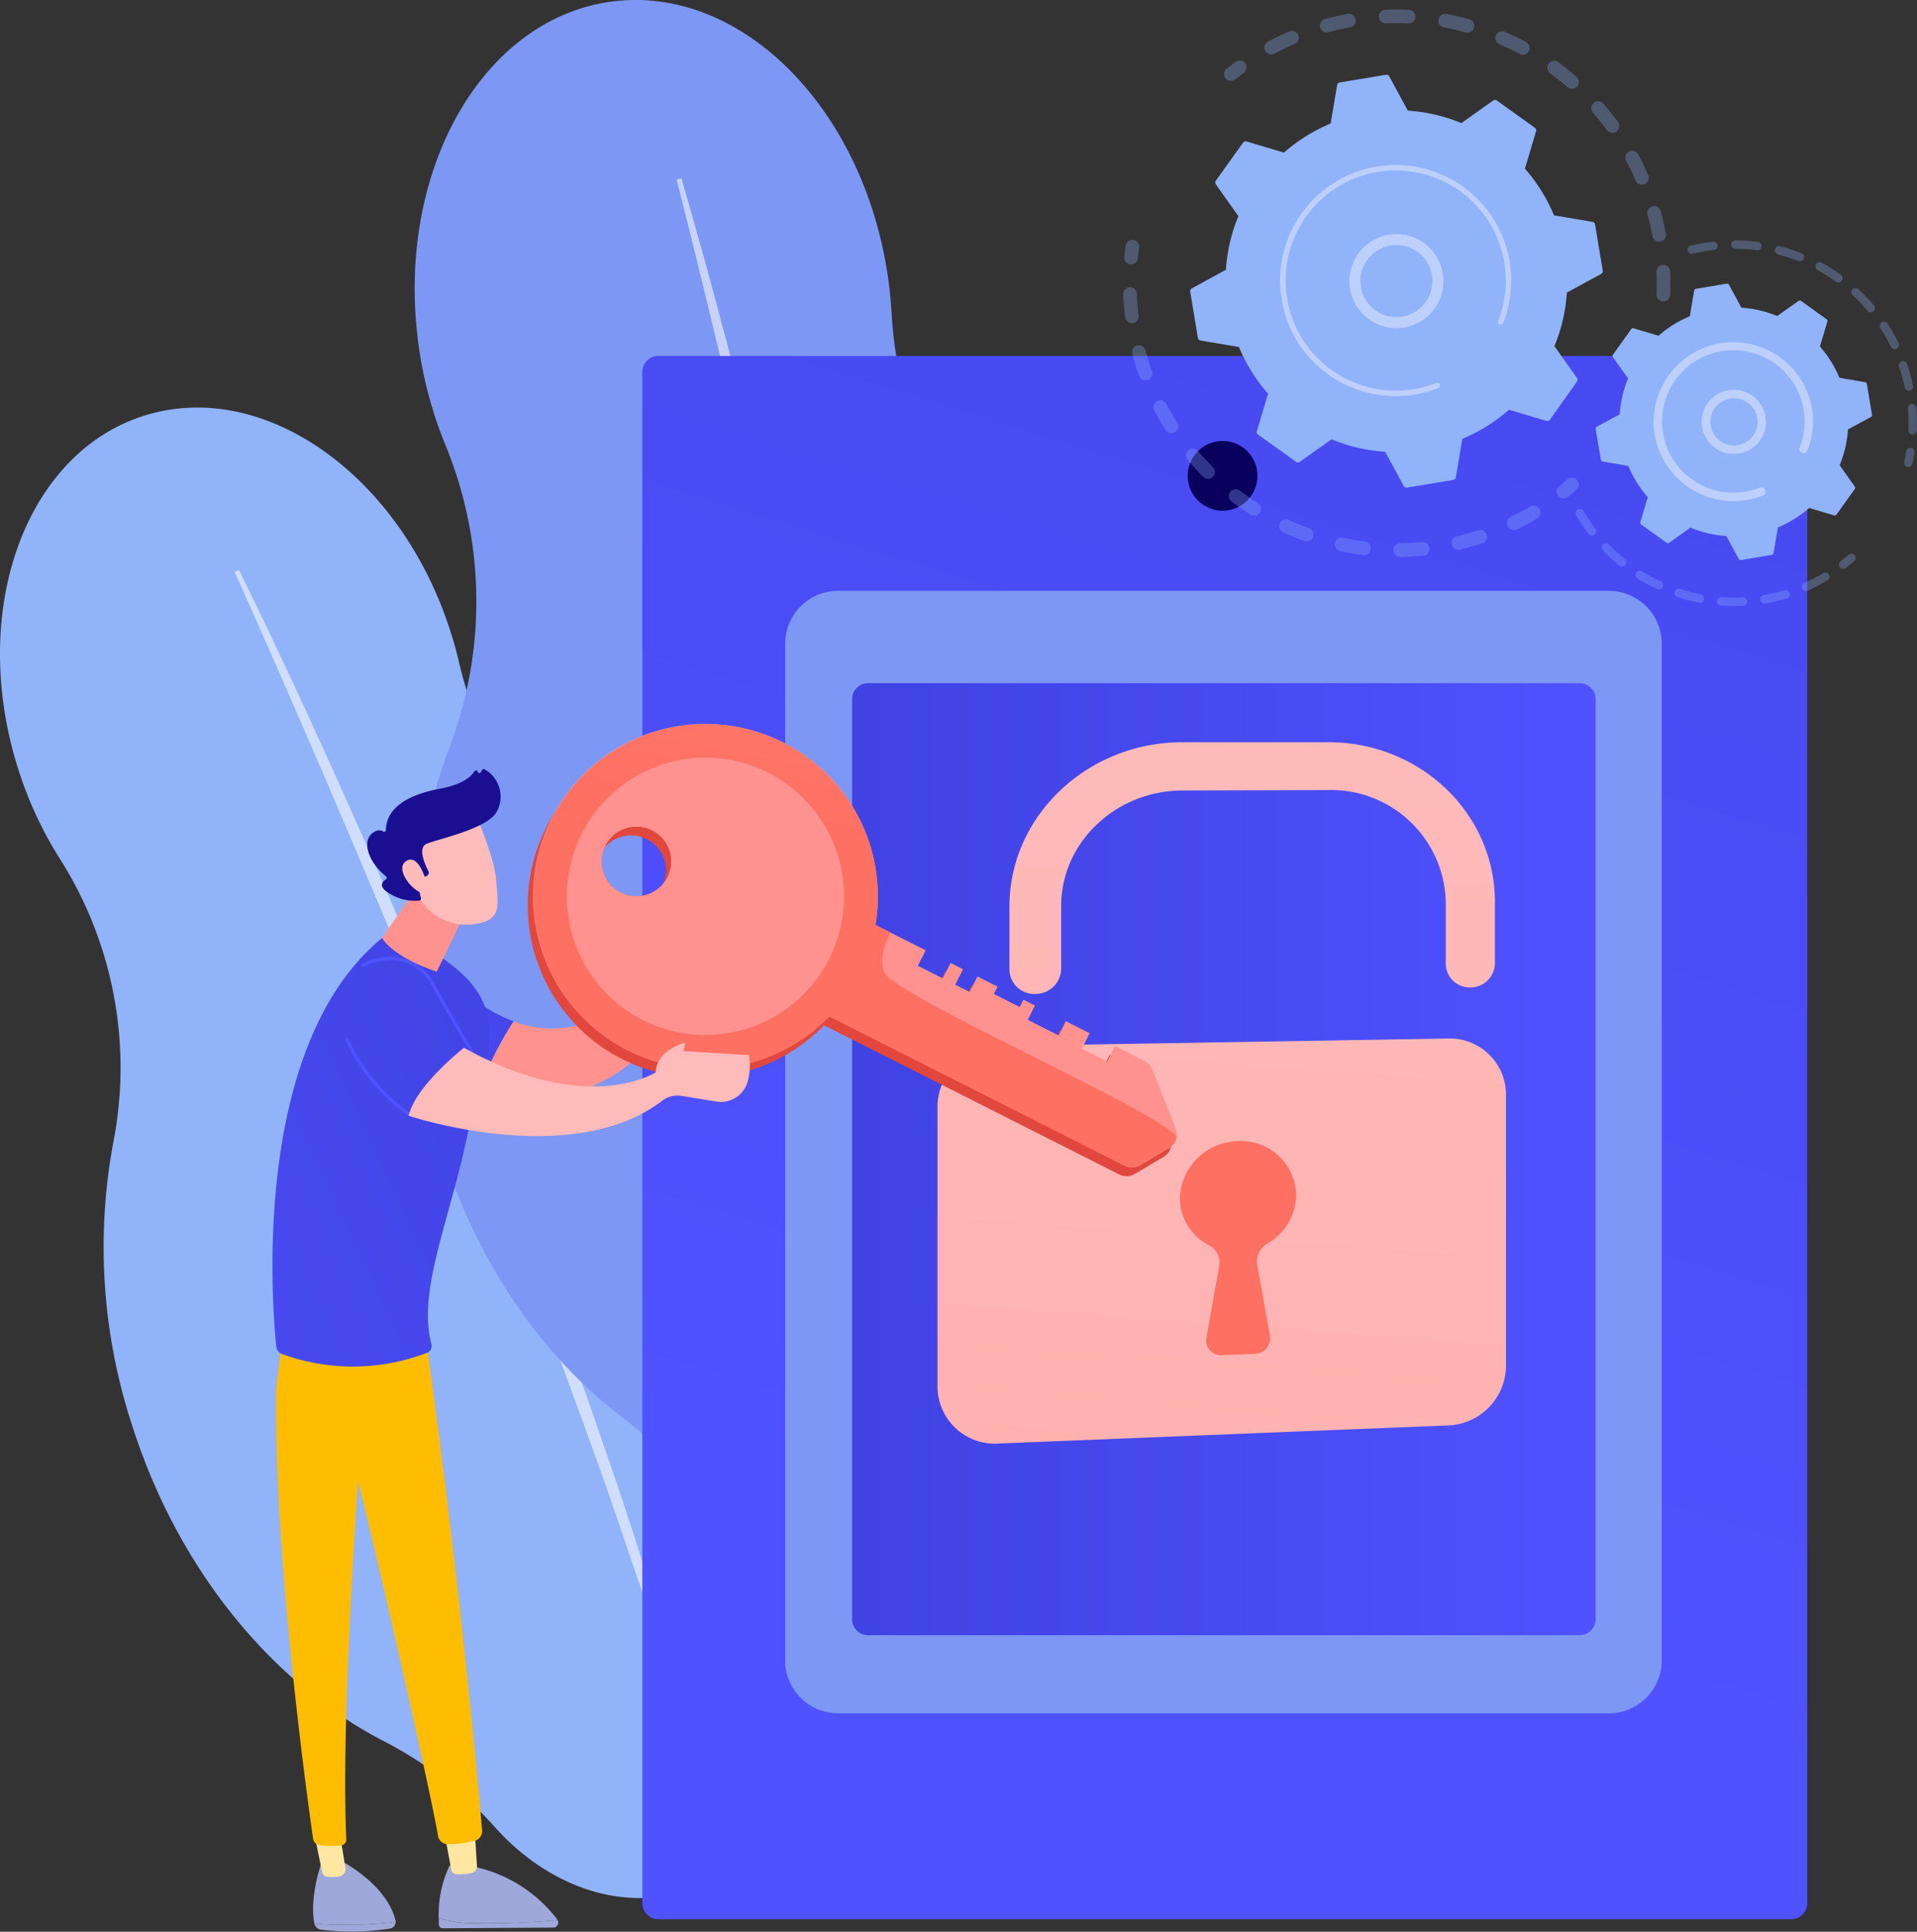 <svg xmlns="http://www.w3.org/2000/svg" xmlns:xlink="http://www.w3.org/1999/xlink" width="218.344" height="219.973" viewBox="0 0 218.344 219.973"><rect x="0" y="0" width="218.344" height="219.973" fill="#333333" stroke="none"/><defs><style>.a{fill:#91b3fa;}.b{fill:#fff;opacity:0.57;}.c{fill:#7d97f4;}.d{fill:url(#a);}.e{fill:url(#b);}.f{fill:url(#c);}.g{fill:url(#d);}.h{fill:url(#e);}.i{fill:url(#f);}.j{fill:#9fa8da;}.k{fill:#ffe7a1;}.l{fill:#febd00;}.m{fill:url(#g);}.n{fill:url(#h);}.o{fill:url(#i);}.p{fill:url(#j);}.q{fill:url(#k);}.r{fill:url(#l);}.s{fill:url(#m);}.t{fill:url(#n);}.u{fill:url(#o);}.v{fill:url(#p);}.w{fill:url(#q);}.x{fill:url(#r);}.y{fill:url(#s);}.z{fill:url(#t);}.aa{fill:url(#u);}.ab{fill:url(#v);}.ac{fill:url(#w);}.ad{opacity:0.3;}.ae{fill:#bdd0fb;}</style><linearGradient id="a" x1="0.795" y1="-0.783" x2="0.434" y2="0.786" gradientUnits="objectBoundingBox"><stop offset="0" stop-color="#4042e2"/><stop offset="1" stop-color="#4f52ff"/></linearGradient><linearGradient id="b" x1="0" y1="0.5" x2="1" y2="0.5" xlink:href="#a"/><linearGradient id="c" x1="1.348" y1="-1.457" x2="4.592" y2="-8.942" gradientUnits="objectBoundingBox"><stop offset="0" stop-color="#09005d"/><stop offset="1" stop-color="#1a0f91"/></linearGradient><linearGradient id="d" x1="0.642" y1="-0.891" x2="-0.254" y2="7.822" gradientUnits="objectBoundingBox"><stop offset="0" stop-color="#febbba"/><stop offset="1" stop-color="#ff928e"/></linearGradient><linearGradient id="e" x1="0.576" y1="-0.265" x2="-0.473" y2="13.758" xlink:href="#d"/><linearGradient id="f" x1="1.188" y1="-0.291" x2="7.611" y2="-7.225" gradientUnits="objectBoundingBox"><stop offset="0" stop-color="#fe7062"/><stop offset="1" stop-color="#ff928e"/></linearGradient><linearGradient id="g" x1="2.252" y1="-0.791" x2="-2.568" y2="2.343" xlink:href="#a"/><linearGradient id="h" x1="1.22" y1="-0.107" x2="-1.203" y2="2.12" xlink:href="#a"/><linearGradient id="i" x1="-17.79" y1="1.219" x2="-17.399" y2="0.33" xlink:href="#d"/><linearGradient id="j" x1="1.313" y1="-4.693" x2="1.051" y2="-3.019" xlink:href="#a"/><linearGradient id="k" x1="0.887" y1="-2.921" x2="0.735" y2="-1.559" xlink:href="#a"/><linearGradient id="l" x1="-16.533" y1="0.277" x2="-18.792" y2="1.878" xlink:href="#d"/><linearGradient id="m" x1="-12.352" y1="0.152" x2="-11.602" y2="1.129" xlink:href="#c"/><linearGradient id="n" x1="-68.513" y1="-0.685" x2="-73.055" y2="1.781" xlink:href="#d"/><linearGradient id="o" x1="-114.277" y1="-0.444" x2="-102.309" y2="3.611" xlink:href="#d"/><linearGradient id="p" x1="-8.415" y1="-0.123" x2="-7.482" y2="1.014" xlink:href="#d"/><linearGradient id="q" x1="-70.057" y1="0.261" x2="-62.852" y2="2.697" xlink:href="#d"/><linearGradient id="r" x1="-0.777" y1="0.529" x2="-1.413" y2="2.467" gradientUnits="objectBoundingBox"><stop offset="0" stop-color="#e1473d"/><stop offset="1" stop-color="#e9605a"/></linearGradient><linearGradient id="s" x1="4.281" y1="-4.156" x2="3.694" y2="-2.497" xlink:href="#f"/><linearGradient id="t" x1="-2.365" y1="1.376" x2="-1.337" y2="3.787" gradientUnits="objectBoundingBox"><stop offset="0" stop-color="#ff9085"/><stop offset="1" stop-color="#fb6fbb"/></linearGradient><linearGradient id="u" x1="0.594" y1="0.278" x2="0.933" y2="-0.972" xlink:href="#f"/><linearGradient id="v" x1="1.69" y1="-1.805" x2="1.556" y2="-1.545" xlink:href="#f"/><linearGradient id="w" x1="-3.866" y1="15.575" x2="-4.67" y2="20.677" xlink:href="#d"/></defs><g transform="translate(-1.553)"><g transform="translate(1.553 0)"><g transform="translate(0 46.409)"><path class="a" d="M179.214,266.935c-4.741-14.888-13.921-26.755-24.789-33.731a44.23,44.23,0,0,1-19.311-27.167q-.4-1.772-.975-3.544c-5.7-17.908-21.349-28.911-34.944-24.583S79.2,200.265,84.909,218.173a43.826,43.826,0,0,0,4.645,10.044,44.353,44.353,0,0,1,6.2,32.288,65.086,65.086,0,0,0,2.109,32.344c5.3,16.648,16.148,29.522,28.705,36a43.651,43.651,0,0,1,12.581,9.727c5.9,6.619,14.2,9.727,21.832,7.3,8.237-2.624,13.374-10.956,13.746-20.691a46.466,46.466,0,0,1,3.615-16C183.321,297.146,184.01,281.989,179.214,266.935Z" transform="translate(-82.822 -176.968)"/><path class="b" d="M140.559,216.544c5.549,11.273,10.726,22.712,15.776,34.2,1.268,2.87,2.481,5.763,3.71,8.657l1.839,4.336,1.807,4.352c1.189,2.9,2.426,5.795,3.583,8.712l3.48,8.752c2.243,5.866,4.534,11.709,6.675,17.615,1.07,2.949,2.2,5.882,3.211,8.855l3.076,8.9c3.98,11.915,7.658,23.933,10.718,36.117l-.523.135-2.64-9.029-.658-2.259-.713-2.243-1.427-4.479-1.419-4.479c-.468-1.5-1-2.973-1.5-4.455-1.015-2.965-2.006-5.938-3.036-8.9-4.209-11.812-8.57-23.568-13.175-35.229-2.347-5.811-4.645-11.645-7.032-17.448l-1.776-4.352-1.815-4.336c-1.213-2.894-2.418-5.787-3.655-8.665q-3.639-8.669-7.412-17.3-3.734-8.633-7.587-17.218Z" transform="translate(-113.341 -198.067)"/></g><g transform="translate(46.93)"><path class="c" d="M272.481,184.347c-2.22-16.259-9.545-30.2-19.486-39.383a46.564,46.564,0,0,1-15.022-31.6c-.071-1.268-.19-2.553-.365-3.845-2.664-19.557-16.806-33.779-31.591-31.765s-24.607,19.5-21.935,39.058a46.417,46.417,0,0,0,2.981,11.233,46.752,46.752,0,0,1,.587,34.516,68.71,68.71,0,0,0-3.631,33.842c2.481,18.186,11.344,33.462,23.124,42.436a45.773,45.773,0,0,1,11.217,12.343c4.883,7.912,12.89,12.636,21.182,11.5,8.95-1.221,15.744-8.91,17.868-18.907A49.062,49.062,0,0,1,264,227.884C271.292,216.334,274.725,200.788,272.481,184.347Z" transform="translate(-183.342 -77.565)"/><path class="b" d="M248.436,121.033c3.694,12.66,6.976,25.431,10.123,38.234.785,3.2,1.522,6.413,2.275,9.624l1.118,4.82,1.078,4.828c.706,3.219,1.459,6.429,2.132,9.656l2.014,9.687c1.26,6.469,2.576,12.938,3.718,19.43.571,3.25,1.213,6.485,1.72,9.743l1.57,9.767c1.966,13.041,3.6,26.145,4.566,39.3l-.563.048-1.1-9.814-.27-2.458-.333-2.45-.674-4.891-.658-4.891c-.214-1.633-.5-3.258-.737-4.883-.515-3.25-1-6.508-1.53-9.759q-3.318-19.466-7.254-38.829c-1.379-6.437-2.7-12.89-4.122-19.319l-1.054-4.828-1.094-4.82c-.729-3.211-1.451-6.421-2.212-9.624q-2.2-9.632-4.534-19.232-2.295-9.608-4.725-19.184Z" transform="translate(-217.754 -100.739)"/></g></g><g transform="translate(74.711 40.533)"><path class="d" d="M370.368,342.4H241.342a1.824,1.824,0,0,1-1.823-1.823V166.206a1.824,1.824,0,0,1,1.823-1.823H370.376a1.824,1.824,0,0,1,1.823,1.823V340.569A1.832,1.832,0,0,1,370.368,342.4Z" transform="translate(-239.518 -164.382)"/><path class="c" d="M368.191,349.494H280.4a6.022,6.022,0,0,1-6.025-6.025V227.7a6.022,6.022,0,0,1,6.025-6.025h87.788a6.022,6.022,0,0,1,6.025,6.025V343.469A6.027,6.027,0,0,1,368.191,349.494Z" transform="translate(-258.103 -194.925)"/><path class="e" d="M373.569,352.6H292.5A1.807,1.807,0,0,1,290.7,350.8V246a1.807,1.807,0,0,1,1.807-1.807h81.066A1.807,1.807,0,0,1,375.376,246V350.8A1.807,1.807,0,0,1,373.569,352.6Z" transform="translate(-266.802 -206.929)"/><circle class="f" cx="3.972" cy="3.972" r="3.972" transform="translate(62.119 9.679)"/><path class="g" d="M369.646,330.869l-51.069.848a6.992,6.992,0,0,0-7.047,6.754v32.162a6.532,6.532,0,0,0,7.047,6.35l51.069-2.053a6.852,6.852,0,0,0,6.635-6.675V337.171A6.391,6.391,0,0,0,369.646,330.869Z" transform="translate(-277.91 -253.14)"/><path class="h" d="M381.59,286.524a2.713,2.713,0,0,1-2.806-2.664v-7.04a13.053,13.053,0,0,0-13.366-12.771l-16.64.048c-7.587.024-13.8,5.922-13.8,13.144v7.206a2.911,2.911,0,0,1-2.941,2.814,2.812,2.812,0,0,1-2.949-2.735V277.3c0-10.314,8.887-18.7,19.692-18.7h16.64c10.5,0,18.962,8.149,18.962,18.17v7.016A2.783,2.783,0,0,1,381.59,286.524Z" transform="translate(-287.27 -214.614)"/><path class="i" d="M383.916,362.033a6.284,6.284,0,0,0-6.913-6.12,6.745,6.745,0,0,0-6.31,6.12A6.061,6.061,0,0,0,374,367.764a2.229,2.229,0,0,1,1.15,2.4l-1.459,8.181a1.657,1.657,0,0,0,1.752,1.918l3.75-.135a1.791,1.791,0,0,0,1.744-2.037l-1.459-8.11a2.4,2.4,0,0,1,1.213-2.457A6.435,6.435,0,0,0,383.916,362.033Z" transform="translate(-309.446 -266.484)"/></g><g transform="translate(32.586 82.414)"><g transform="translate(0.398 66.082)"><path class="j" d="M168.605,538.324a.658.658,0,0,0-.024-.214c-1.062-4.2-6.318-6.81-6.318-6.81l-2.077.159c-1.2,3.7-1.046,5.969-.848,6.984.008.032.016.056.024.079A49.113,49.113,0,0,0,168.605,538.324Z" transform="translate(-154.973 -467.96)"/><path class="j" d="M159.526,546.543a.893.893,0,0,0,.658.666,28.5,28.5,0,0,0,7.959-.111.754.754,0,0,0,.626-.753A49.112,49.112,0,0,1,159.526,546.543Z" transform="translate(-155.145 -475.981)"/><path class="k" d="M159.509,525l.88,4.249a.688.688,0,0,0,.595.571,5.7,5.7,0,0,0,1.364-.024.873.873,0,0,0,.69-1.023l-.61-3.773Z" transform="translate(-155.136 -464.602)"/><path class="j" d="M193.975,545.98a12.381,12.381,0,0,1-4.106-.587c0,.23,0,.46.008.706a.456.456,0,0,0,.436.46l12.628-.079a.577.577,0,0,0,.468-.84C201.744,545.774,197.527,546.083,193.975,545.98Z" transform="translate(-171.322 -475.474)"/><path class="j" d="M203.4,538.85l-.048-.1a16.094,16.094,0,0,0-9.568-6.009l-2.7-.087a12.954,12.954,0,0,0-1.221,5.946,12.38,12.38,0,0,0,4.106.587C197.527,539.294,201.744,538.985,203.4,538.85Z" transform="translate(-171.322 -468.685)"/><path class="k" d="M191.16,523.216c.04.2.6,3.219.817,4.392a.6.6,0,0,0,.523.5,6.228,6.228,0,0,0,1.847-.143.794.794,0,0,0,.555-.832l-.3-4.78Z" transform="translate(-172.01 -463.19)"/><path class="l" d="M167.247,399.865s3.7,25.455,6.382,55.746a1.157,1.157,0,0,1-.951,1.173,14.09,14.09,0,0,1-3.012.349,1.117,1.117,0,0,1-1.062-.935c-.912-5.343-7.412-34-9.117-40.311,0,0-1.958,26.795-1.332,40.7a.653.653,0,0,1-.579.682,11,11,0,0,1-2.418-.008.876.876,0,0,1-.785-.745c-.65-4.519-4.384-31.424-4.225-50.807.008-1.094,1.284-10.076,1.284-10.076Z" transform="translate(-150.143 -395.631)"/></g><path class="m" d="M189.852,313.007l.5,13.318a36.148,36.148,0,0,0,4.027,1.142,40.718,40.718,0,0,1,4-8.078A19.734,19.734,0,0,1,189.852,313.007Z" transform="translate(-170.915 -285.5)"/><path class="n" d="M150.415,353.1a1.05,1.05,0,0,1-.69-.88c-.492-4.78-2.878-34.413,12.177-46.605,0,0,.864-2.259,7.959,3.3s3.3,11.376,1.6,19.406c-2.053,9.719-5.668,17.654-4.067,23.64a.819.819,0,0,1-.507.991A23.524,23.524,0,0,1,150.415,353.1Z" transform="translate(-149.291 -281.315)"/><path class="o" d="M182.03,287.113c-.008.42-6.017,8.966-6.017,8.966s1.078,2.125,6.231,3.853l4.447-9.148Z" transform="translate(-163.537 -271.695)"/><path class="p" d="M174.281,339.625a.182.182,0,0,1-.111-.032,21.93,21.93,0,0,1-7.087-8.538.2.2,0,0,1,.1-.254.189.189,0,0,1,.254.1,21.541,21.541,0,0,0,6.944,8.363.2.2,0,0,1,.055.27A.183.183,0,0,1,174.281,339.625Z" transform="translate(-158.769 -294.979)"/><path class="q" d="M183.488,321.753a.207.207,0,0,1-.166-.087c-.016-.024-1.482-2.307-4.281-7.309a5.613,5.613,0,0,0-3.361-2.894,6.527,6.527,0,0,0-4.471.595.2.2,0,0,1-.2-.341,6.825,6.825,0,0,1,4.764-.634,6.014,6.014,0,0,1,3.6,3.084c2.79,4.994,4.249,7.269,4.265,7.293a.2.2,0,0,1-.055.27A.334.334,0,0,1,183.488,321.753Z" transform="translate(-160.818 -284.368)"/><g transform="translate(10.799 5.164)"><path class="r" d="M189.237,276.636s2.14,4.915,2.283,7.491.7,4.257-2.283,4.772a6.341,6.341,0,0,1-6.857-3.536s-2.132-3.956-1.657-5.581S189.237,276.636,189.237,276.636Z" transform="translate(-176.81 -271.273)"/><path class="s" d="M179.013,277.393l.166-.071a.408.408,0,0,0,.2-.563c-.42-.817-1.237-2.672-.182-3.108,1.364-.563,6.77-1.665,7.935-3.583a3.57,3.57,0,0,0-1.364-4.9.206.206,0,0,0-.27.087l-.127.238a.2.2,0,0,1-.373-.04h0a.2.2,0,0,0-.365-.055c-.357.571-1.324,1.506-3.916,1.982-3.678.682-6.112,2.172-6.175,4.709a.2.2,0,0,1-.317.166c-.27-.166-.706-.246-1.284.246-1.007.848-.595,3.052,1.617,4.867a.2.2,0,0,1-.008.325c-.4.262-1,.88.555,1.712a5.282,5.282,0,0,0,3.266.713.205.205,0,0,0,.166-.246l-.491-2.236a.2.2,0,0,1,.2-.246Z" transform="translate(-172.421 -265.149)"/><path class="t" d="M183.652,289.636s-.817-3.139-2.228-2.259.729,3.52,1.863,3.639Z" transform="translate(-176.973 -276.916)"/></g><path class="u" d="M244.718,305.149a7.829,7.829,0,0,1-1.007-2.822c.071-.927-.507-2.283.1-2.18s.737.016.9,1.126S246.826,307.218,244.718,305.149Z" transform="translate(-199.533 -278.641)"/><path class="v" d="M221.467,304.4l-.024,3.8c-7.262,7.84-13.136,8.3-17.9,6.611a39.672,39.672,0,0,0-4,8.078c19.383,4.273,23.949-13.548,23.949-13.548,2.624-1.086,3.155-1.72,3.044-2.434Z" transform="translate(-176.084 -280.91)"/><path class="w" d="M254.575,294.086c-.618-.254-1.831-2.561-2.061-1.8s.1,1.8,0,2.125-1.609,4.043-1.308,4.867c.214.595,1.419.507,1.6,1.482a.622.622,0,0,0,1.237,0C254.068,300.634,255.194,294.34,254.575,294.086Z" transform="translate(-203.604 -274.371)"/><g transform="translate(29.069)"><path class="x" d="M213.67,267.056a19.643,19.643,0,0,0,31.638,22.53l33.636,17a1.808,1.808,0,0,0,1.76-.063l3.29-1.958a1.134,1.134,0,0,0,.159-.111.173.173,0,0,0,.04-.032c.04-.032.071-.063.111-.1.016-.008.024-.024.04-.032a1.018,1.018,0,0,0,.127-.135h0a1.828,1.828,0,0,0,.285-1.839l-2.672-6.7a1.826,1.826,0,0,0-.872-.951l-3.369-1.7-.888,1.76-2.894-1.467.888-1.76-2.711-1.371-.817,1.625-3.52-1.776.817-1.625-1.308-.666-.42.832-2.949-1.49.42-.832-2.291-1.157-.888,1.76-1.641-.824.888-1.76-1.419-.721-.888,1.76-2.838-1.435.888-1.76-4-2.021h0l-1.712-.864a19.639,19.639,0,0,0-36.894-12.121Zm11.455,1.34a3.976,3.976,0,1,1-5.343,1.752A3.978,3.978,0,0,1,225.125,268.4Z" transform="translate(-211.554 -255.253)"/><path class="y" d="M272.217,292.088l15.95,8.062-.888,1.76,2.838,1.435.888-1.76,1.419.721-.888,1.76,1.641.824.888-1.76,2.291,1.157-.42.832,2.949,1.49.42-.832,1.308.666-.817,1.625,3.52,1.776.817-1.625,2.711,1.371-.888,1.76,2.893,1.467.888-1.76,3.369,1.7a1.826,1.826,0,0,1,.872.951l2.672,6.7a1.837,1.837,0,0,1-.761,2.251l-3.29,1.958a1.85,1.85,0,0,1-1.76.063l-40.6-20.532Z" transform="translate(-242.838 -274.347)"/><path class="z" d="M223.625,291.294a19.641,19.641,0,1,0-8.665-26.39A19.644,19.644,0,0,0,223.625,291.294Zm-.793-17.956a3.976,3.976,0,1,1,5.343-1.752A3.978,3.978,0,0,1,222.832,273.338Z" transform="translate(-212.242 -254.107)"/><path class="aa" d="M246.607,287.415l33.636,17a1.807,1.807,0,0,0,1.76-.063l3.29-1.958a1.806,1.806,0,0,0,.872-1.332c-3.068-3.322-32.209-16.045-33.3-18.669-.388-.935-.452-2.346.706-4.534L251.862,277a19.619,19.619,0,1,0-5.256,10.417Zm-20.183-21.19a3.976,3.976,0,1,1-5.343,1.752A3.978,3.978,0,0,1,226.423,266.225Z" transform="translate(-212.242 -254.089)"/><path class="ab" d="M229.772,292.246a15.789,15.789,0,1,0-6.968-21.214A15.787,15.787,0,0,0,229.772,292.246Zm-2.537-14.515a3.976,3.976,0,1,1,5.343-1.752A3.978,3.978,0,0,1,227.235,277.731Z" transform="translate(-216.644 -258.5)"/></g><path class="ac" d="M182.517,340.2s18.495,6.191,28.848-1.689a2.9,2.9,0,0,1,2.251-.571l3.956.642a3.167,3.167,0,0,0,3.6-2.45,6.661,6.661,0,0,0,.1-2.846l-7.46-.452.214-.967s-3.3.809-3.361,3.385c0,0-7.737,5.066-21.848-2.8C188.8,332.466,183.3,336.771,182.517,340.2Z" transform="translate(-167.004 -295.557)"/></g><g transform="translate(129.481 1.08)"><g class="ad" transform="translate(11.491)"><path class="a" d="M436.687,113.115a.774.774,0,0,1-.745-.809c.032-.84.032-1.689-.008-2.529a.789.789,0,0,1,.729-.817h.016a.791.791,0,0,1,.817.745c.04.888.04,1.784.008,2.664a.774.774,0,0,1-.729.745Zm-1.213-7.428c-.151-.824-.341-1.657-.563-2.465a.781.781,0,0,1,1.506-.412c.23.848.428,1.72.587,2.592a.788.788,0,0,1-.626.912.386.386,0,0,1-.1.008A.766.766,0,0,1,435.474,105.687Zm-1.911-6.334c-.333-.769-.7-1.538-1.094-2.275a.779.779,0,0,1,1.371-.737c.42.777.809,1.585,1.157,2.4a.78.78,0,0,1-.412,1.023.771.771,0,0,1-1.023-.412ZM430.281,93.6c-.5-.682-1.023-1.34-1.578-1.974a.781.781,0,1,1,1.181-1.023c.579.666,1.142,1.364,1.665,2.077a.791.791,0,0,1-.166,1.094.818.818,0,0,1-.412.151A.807.807,0,0,1,430.281,93.6Zm-4.487-4.883c-.634-.547-1.3-1.078-1.974-1.578a.782.782,0,1,1,.927-1.26c.714.523,1.411,1.078,2.077,1.657a.783.783,0,0,1-.46,1.371A.771.771,0,0,1,425.794,88.715Zm-5.446-3.766c-.737-.4-1.506-.769-2.275-1.1a.778.778,0,1,1,.618-1.427c.809.349,1.617.737,2.394,1.157a.775.775,0,0,1,.317,1.054.769.769,0,0,1-1.054.317Zm-28.983-.365a.776.776,0,0,1,.325-1.054c.777-.412,1.585-.8,2.4-1.149a.78.78,0,1,1,.61,1.435q-1.165.5-2.283,1.094A.659.659,0,0,1,392.1,85,.764.764,0,0,1,391.365,84.585ZM414.2,82.492c-.809-.222-1.641-.412-2.465-.563a.782.782,0,0,1,.285-1.538c.872.159,1.744.365,2.592.595a.786.786,0,0,1,.547.959.767.767,0,0,1-.706.571A.707.707,0,0,1,414.2,82.492Zm-16.576-.571a.786.786,0,0,1,.547-.959c.856-.23,1.728-.428,2.6-.587a.777.777,0,0,1,.277,1.53c-.824.151-1.657.333-2.465.555a.549.549,0,0,1-.159.024A.759.759,0,0,1,397.62,81.921Zm10.036-.46c-.84-.04-1.689-.04-2.529,0a.791.791,0,0,1-.817-.745.776.776,0,0,1,.729-.809h.016c.88-.04,1.776-.04,2.664,0a.782.782,0,0,1,.016,1.562A.244.244,0,0,0,407.656,81.461Z" transform="translate(-386.684 -79.878)"/><path class="a" d="M382.281,94.647a.764.764,0,0,0,.436-.166c.317-.254.642-.5.967-.737a.782.782,0,1,0-.928-1.26c-.341.254-.69.515-1.015.777a.774.774,0,0,0-.127,1.094A.8.8,0,0,0,382.281,94.647Z" transform="translate(-381.444 -86.515)"/></g><g class="ad" transform="translate(0 26.231)"><path class="a" d="M357.924,138.86a.788.788,0,0,0,.729-.706c.04-.4.087-.809.143-1.2a.78.78,0,1,0-1.546-.214c-.055.42-.111.848-.151,1.268a.776.776,0,0,0,.706.848A.562.562,0,0,0,357.924,138.86Z" transform="translate(-356.973 -136.062)"/><path class="a" d="M388.4,178.332a.781.781,0,1,1-.024-1.562c.824-.008,1.657-.055,2.481-.143a.781.781,0,0,1,.159,1.554c-.357.032-.721.063-1.078.087C389.421,178.3,388.906,178.324,388.4,178.332Zm5.866-1.427a.77.77,0,0,1,.579-.935c.809-.19,1.609-.42,2.394-.674a.78.78,0,1,1,.484,1.482c-.824.27-1.673.507-2.521.713a.8.8,0,0,1-.935-.587Zm-10.115,1.2c-.864-.1-1.728-.254-2.584-.428a.782.782,0,0,1,.325-1.53c.809.166,1.633.309,2.45.412a.789.789,0,0,1,.682.872.778.778,0,0,1-.721.682A.909.909,0,0,1,384.15,178.1Zm16.481-3.282a.781.781,0,0,1,.357-1.046c.745-.365,1.475-.761,2.188-1.181a.78.78,0,0,1,.8,1.34c-.745.444-1.522.864-2.307,1.245a.77.77,0,0,1-.293.079A.781.781,0,0,1,400.631,174.82Zm-23.156,1.689c-.817-.293-1.633-.626-2.426-.991a.779.779,0,0,1,.642-1.419c.753.341,1.53.658,2.3.935a.782.782,0,0,1-.214,1.514A.589.589,0,0,1,377.475,176.509Zm-6.16-3.012c-.737-.468-1.459-.967-2.148-1.49a.781.781,0,0,1,.943-1.245c.658.5,1.348.975,2.045,1.419a.774.774,0,0,1,.238,1.078.788.788,0,0,1-.61.365A.775.775,0,0,1,371.315,173.5Zm-5.359-4.281c-.618-.618-1.213-1.26-1.776-1.926a.782.782,0,1,1,1.189-1.015c.531.626,1.1,1.245,1.689,1.831a.778.778,0,0,1,0,1.1.789.789,0,0,1-.5.23A.768.768,0,0,1,365.956,169.216Zm-4.3-5.351c-.468-.737-.9-1.5-1.308-2.267a.782.782,0,0,1,1.387-.721c.381.729.8,1.459,1.245,2.156a.781.781,0,0,1-.238,1.078.793.793,0,0,1-.365.119A.821.821,0,0,1,361.659,163.865Zm-3.012-6.168c-.293-.817-.555-1.657-.777-2.5a.779.779,0,0,1,1.506-.4c.214.8.46,1.6.737,2.378a.78.78,0,0,1-.476,1,1.038,1.038,0,0,1-.214.048A.82.82,0,0,1,358.647,157.7Zm-1.593-6.675c-.079-.634-.143-1.276-.182-1.918-.016-.23-.024-.46-.04-.69a.769.769,0,0,1,.745-.809.779.779,0,0,1,.809.745c.008.222.024.436.032.658.04.6.1,1.221.174,1.823a.783.783,0,0,1-.674.872.1.1,0,0,0-.048.008A.8.8,0,0,1,357.054,151.022Z" transform="translate(-356.831 -142.216)"/><path class="a" d="M463.427,196.429a.744.744,0,0,0,.436-.166c.333-.262.658-.539.983-.824a.781.781,0,0,0-1.031-1.173c-.309.27-.618.531-.935.777a.782.782,0,0,0,.547,1.387Z" transform="translate(-413.214 -166.988)"/></g><g transform="translate(7.62 7.419)"><path class="a" d="M417.22,130.728a.37.37,0,0,0,0-.42l-2.568-3.623a19.12,19.12,0,0,0,1.419-6.1l3.9-2.117a.356.356,0,0,0,.182-.381l-.872-5.256a.362.362,0,0,0-.3-.3l-4.376-.737a19.434,19.434,0,0,0-3.314-5.319l1.268-4.257a.365.365,0,0,0-.135-.4l-4.328-3.1a.37.37,0,0,0-.42,0l-3.623,2.568a19.119,19.119,0,0,0-6.1-1.419l-2.117-3.9a.356.356,0,0,0-.38-.182l-5.256.872a.362.362,0,0,0-.3.3l-.737,4.376a19.434,19.434,0,0,0-5.319,3.314l-4.257-1.268a.365.365,0,0,0-.4.135l-3.1,4.328a.37.37,0,0,0,0,.42l2.568,3.623a19.12,19.12,0,0,0-1.419,6.1l-3.884,2.125a.356.356,0,0,0-.182.381l.872,5.256a.362.362,0,0,0,.3.3l4.376.737a19.435,19.435,0,0,0,3.314,5.319l-1.268,4.257a.365.365,0,0,0,.135.4l4.328,3.1a.37.37,0,0,0,.42,0l3.623-2.568a19.119,19.119,0,0,0,6.1,1.419l2.117,3.9a.356.356,0,0,0,.381.182l5.256-.872a.362.362,0,0,0,.3-.3l.737-4.376a19.434,19.434,0,0,0,5.319-3.314l4.257,1.268a.365.365,0,0,0,.4-.135Z" transform="translate(-373.152 -95.769)"/><g transform="translate(18.15 18.158)"><path class="ae" d="M416.938,145.35a5.36,5.36,0,0,1-4.891-5.779,5.364,5.364,0,0,1,5.779-4.891,5.354,5.354,0,0,1-.1,10.678A5.187,5.187,0,0,1,416.938,145.35Zm-2.212-8.466a4.032,4.032,0,0,0-1.435,2.79,4.1,4.1,0,1,0,4.431-3.75,5.234,5.234,0,0,0-.61-.008A4.181,4.181,0,0,0,414.726,136.884Z" transform="translate(-412.028 -134.661)"/></g><g transform="translate(10.247 10.292)"><path class="ae" d="M409.078,144.105c.444-.032.9-.079,1.348-.151h0c.143-.024.285-.048.42-.079a13.763,13.763,0,0,0,2.029-.571c.008,0,.016-.008.024-.008a.548.548,0,0,0,.079-.032c.048-.016.1-.04.151-.055a.31.31,0,0,0,.2-.309.211.211,0,0,0-.024-.1.313.313,0,0,0-.4-.174,12.912,12.912,0,0,1-2.576.713,12.547,12.547,0,0,1-14.42-10.322c-.071-.428-.119-.856-.151-1.284a12.538,12.538,0,0,1,24.884-2.814,11.291,11.291,0,0,1,.143,1.268,12.438,12.438,0,0,1-.84,5.375.4.4,0,0,0-.024.135.308.308,0,0,0,.2.27.313.313,0,0,0,.4-.174,13.2,13.2,0,0,0,.888-5.644c-.032-.444-.079-.888-.151-1.332a13.166,13.166,0,0,0-26.129,2.965c.032.444.079.9.151,1.348a13.077,13.077,0,0,0,5.327,8.554A13.215,13.215,0,0,0,409.078,144.105Z" transform="translate(-395.099 -117.813)"/></g></g><g transform="translate(51.542 26.293)"><g class="ad" transform="translate(12.736)"><path class="a" d="M547.867,188.961a.48.48,0,0,0,.436-.373c.087-.4.166-.809.238-1.213a.489.489,0,0,0-.4-.555.483.483,0,0,0-.555.4c-.063.388-.135.777-.222,1.157a.487.487,0,0,0,.365.579A.814.814,0,0,0,547.867,188.961Z" transform="translate(-522.684 -163.181)"/><path class="a" d="M520.129,158.3a.474.474,0,0,1-.46-.5c.024-.674.016-1.356-.024-2.021-.008-.143-.016-.285-.032-.428a.486.486,0,0,1,.436-.523.5.5,0,0,1,.523.444c.016.151.024.293.032.444a18.875,18.875,0,0,1,.024,2.117.481.481,0,0,1-.452.46A.1.1,0,0,1,520.129,158.3Zm-.88-5.367a20,20,0,0,0-.65-2.362.481.481,0,0,1,.912-.309,20.788,20.788,0,0,1,.682,2.473.48.48,0,0,1-.373.571.22.22,0,0,1-.071.008A.485.485,0,0,1,519.249,152.93Zm-1.578-4.622a20.163,20.163,0,0,0-1.2-2.132.482.482,0,0,1,.809-.523,20.013,20.013,0,0,1,1.268,2.236.477.477,0,0,1-.222.642.368.368,0,0,1-.182.048A.5.5,0,0,1,517.671,148.309ZM515,144.21a19.775,19.775,0,0,0-1.689-1.768.482.482,0,1,1,.658-.706,21.82,21.82,0,0,1,1.776,1.855.487.487,0,0,1-.055.682.471.471,0,0,1-.277.111A.485.485,0,0,1,515,144.21Zm-3.591-3.314a20.691,20.691,0,0,0-2.069-1.308.484.484,0,0,1,.468-.848,23.733,23.733,0,0,1,2.172,1.364.481.481,0,0,1-.254.872A.456.456,0,0,1,511.409,140.9Zm-4.281-2.347a19.877,19.877,0,0,0-2.323-.761.483.483,0,0,1,.238-.935,20.917,20.917,0,0,1,2.442.8.486.486,0,0,1,.27.626.47.47,0,0,1-.42.3A.485.485,0,0,1,507.128,138.55Zm-4.725-1.229a20.815,20.815,0,0,0-2.442-.166.474.474,0,0,1-.476-.484.479.479,0,0,1,.484-.476,21.153,21.153,0,0,1,2.561.174.476.476,0,0,1,.412.539.489.489,0,0,1-.444.42A.386.386,0,0,1,502.4,137.321Zm-7.88.048a.472.472,0,0,1,.357-.579,22.183,22.183,0,0,1,2.188-.412c.111-.016.222-.032.333-.04a.47.47,0,0,1,.531.42.476.476,0,0,1-.42.531c-.1.008-.206.024-.317.04a20.293,20.293,0,0,0-2.093.388c-.032.008-.055.008-.087.016A.477.477,0,0,1,494.523,137.369Z" transform="translate(-494.509 -136.196)"/></g><g class="ad" transform="translate(0 30.598)"><path class="a" d="M486.306,212.746a22.273,22.273,0,0,1-2.521-.024.481.481,0,1,1,.071-.959,20.355,20.355,0,0,0,2.41.024.481.481,0,0,1,.507.46.5.5,0,0,1-.468.5Zm1.95-.666a.479.479,0,0,1,.4-.555,19.757,19.757,0,0,0,2.347-.547.493.493,0,0,1,.6.325.486.486,0,0,1-.325.6,21.691,21.691,0,0,1-2.458.579c-.016,0-.032.008-.055.008A.51.51,0,0,1,488.256,212.081Zm-6.976.309a19.711,19.711,0,0,1-2.442-.634.484.484,0,1,1,.3-.92,19.715,19.715,0,0,0,2.331.6.48.48,0,0,1-.063.951A.229.229,0,0,1,481.28,212.39Zm11.733-1.609a.487.487,0,0,1,.246-.634,19.471,19.471,0,0,0,2.14-1.1.48.48,0,1,1,.491.824,21.4,21.4,0,0,1-2.243,1.157.426.426,0,0,1-.166.04A.476.476,0,0,1,493.013,210.78Zm-16.521.048a21.427,21.427,0,0,1-2.22-1.2.485.485,0,0,1-.151-.666.478.478,0,0,1,.666-.151,20.957,20.957,0,0,0,2.117,1.149.484.484,0,0,1-.174.92A.4.4,0,0,1,476.492,210.828Zm-4.281-2.664a21.123,21.123,0,0,1-1.863-1.7.482.482,0,1,1,.69-.674,19.194,19.194,0,0,0,1.784,1.617.487.487,0,0,1,.071.682.506.506,0,0,1-.349.182A.5.5,0,0,1,472.211,208.164Zm-3.512-3.607a19.771,19.771,0,0,1-1.4-2.1.481.481,0,0,1,.832-.484,19.948,19.948,0,0,0,1.34,2,.48.48,0,0,1-.1.674.409.409,0,0,1-.262.1A.48.48,0,0,1,468.7,204.557Z" transform="translate(-467.23 -201.733)"/><path class="a" d="M531.98,214.326a.469.469,0,0,0,.262-.1c.325-.254.65-.515.951-.785a.483.483,0,0,0-.634-.729c-.293.254-.595.507-.912.745a.481.481,0,0,0-.087.674A.489.489,0,0,0,531.98,214.326Z" transform="translate(-501.473 -207.522)"/></g><g transform="translate(2.282 4.928)"><path class="a" d="M501.62,170.14a.238.238,0,0,0,0-.285l-1.72-2.426a12.9,12.9,0,0,0,.951-4.083l2.608-1.411a.239.239,0,0,0,.127-.254L503,158.169a.236.236,0,0,0-.2-.2l-2.925-.5a12.871,12.871,0,0,0-2.22-3.559l.848-2.846a.241.241,0,0,0-.1-.27l-2.9-2.077a.238.238,0,0,0-.285,0l-2.426,1.72a12.9,12.9,0,0,0-4.083-.951l-1.411-2.608a.239.239,0,0,0-.254-.127l-3.512.587a.235.235,0,0,0-.2.2l-.5,2.925a12.87,12.87,0,0,0-3.559,2.22l-2.846-.848a.241.241,0,0,0-.27.1l-2.077,2.9a.238.238,0,0,0,0,.285l1.72,2.426a12.9,12.9,0,0,0-.951,4.083l-2.608,1.411a.239.239,0,0,0-.127.254l.587,3.512a.235.235,0,0,0,.2.2l2.925.5a12.871,12.871,0,0,0,2.22,3.559l-.848,2.846a.241.241,0,0,0,.1.27l2.9,2.077a.238.238,0,0,0,.285,0l2.426-1.72a12.9,12.9,0,0,0,4.083.951l1.411,2.608a.239.239,0,0,0,.254.127l3.512-.587a.235.235,0,0,0,.2-.2l.5-2.925a12.87,12.87,0,0,0,3.559-2.22l2.846.848a.241.241,0,0,0,.27-.1Z" transform="translate(-472.119 -146.751)"/><g transform="translate(12.096 12.095)"><path class="ae" d="M501.369,179.932a3.644,3.644,0,1,1,.61-7.262,3.647,3.647,0,0,1,3.33,3.932,3.645,3.645,0,0,1-3.393,3.337C501.734,179.948,501.552,179.94,501.369,179.932ZM499,176.072a2.7,2.7,0,0,0,.626,1.958,2.675,2.675,0,0,0,1.823.943h0a2.7,2.7,0,0,0,1.958-.626,2.678,2.678,0,0,0-1.506-4.717,2.2,2.2,0,0,0-.4,0A2.666,2.666,0,0,0,499,176.072Z" transform="translate(-498.027 -172.658)"/></g><g transform="translate(6.588 6.598)"><path class="ae" d="M495.9,179.029c.3-.016.61-.055.92-.1a9.122,9.122,0,0,0,1.784-.484c.024-.008.055-.024.079-.032a.478.478,0,0,0,.3-.476.513.513,0,0,0-.032-.151.486.486,0,0,0-.626-.27,8.1,8.1,0,0,1-1.665.46h0c-.032.008-.063.008-.1.016a7.958,7.958,0,0,1-3.956-.373,8.229,8.229,0,0,1-1.942-1.007c-.008,0-.008-.008-.016-.008s-.032-.024-.048-.032a8.041,8.041,0,0,1-3.282-5.272,7.433,7.433,0,0,1-.1-.832,8.113,8.113,0,0,1,16.1-1.831,7.165,7.165,0,0,1,.1.817,8.133,8.133,0,0,1-.547,3.48.468.468,0,0,0-.032.206.481.481,0,0,0,.928.151,8.951,8.951,0,0,0,.61-3.892,9.083,9.083,0,0,0-18.13,1.134,9.218,9.218,0,0,0,.1.928A9.118,9.118,0,0,0,495.9,179.029Z" transform="translate(-486.229 -160.882)"/></g></g></g></g></g></svg>